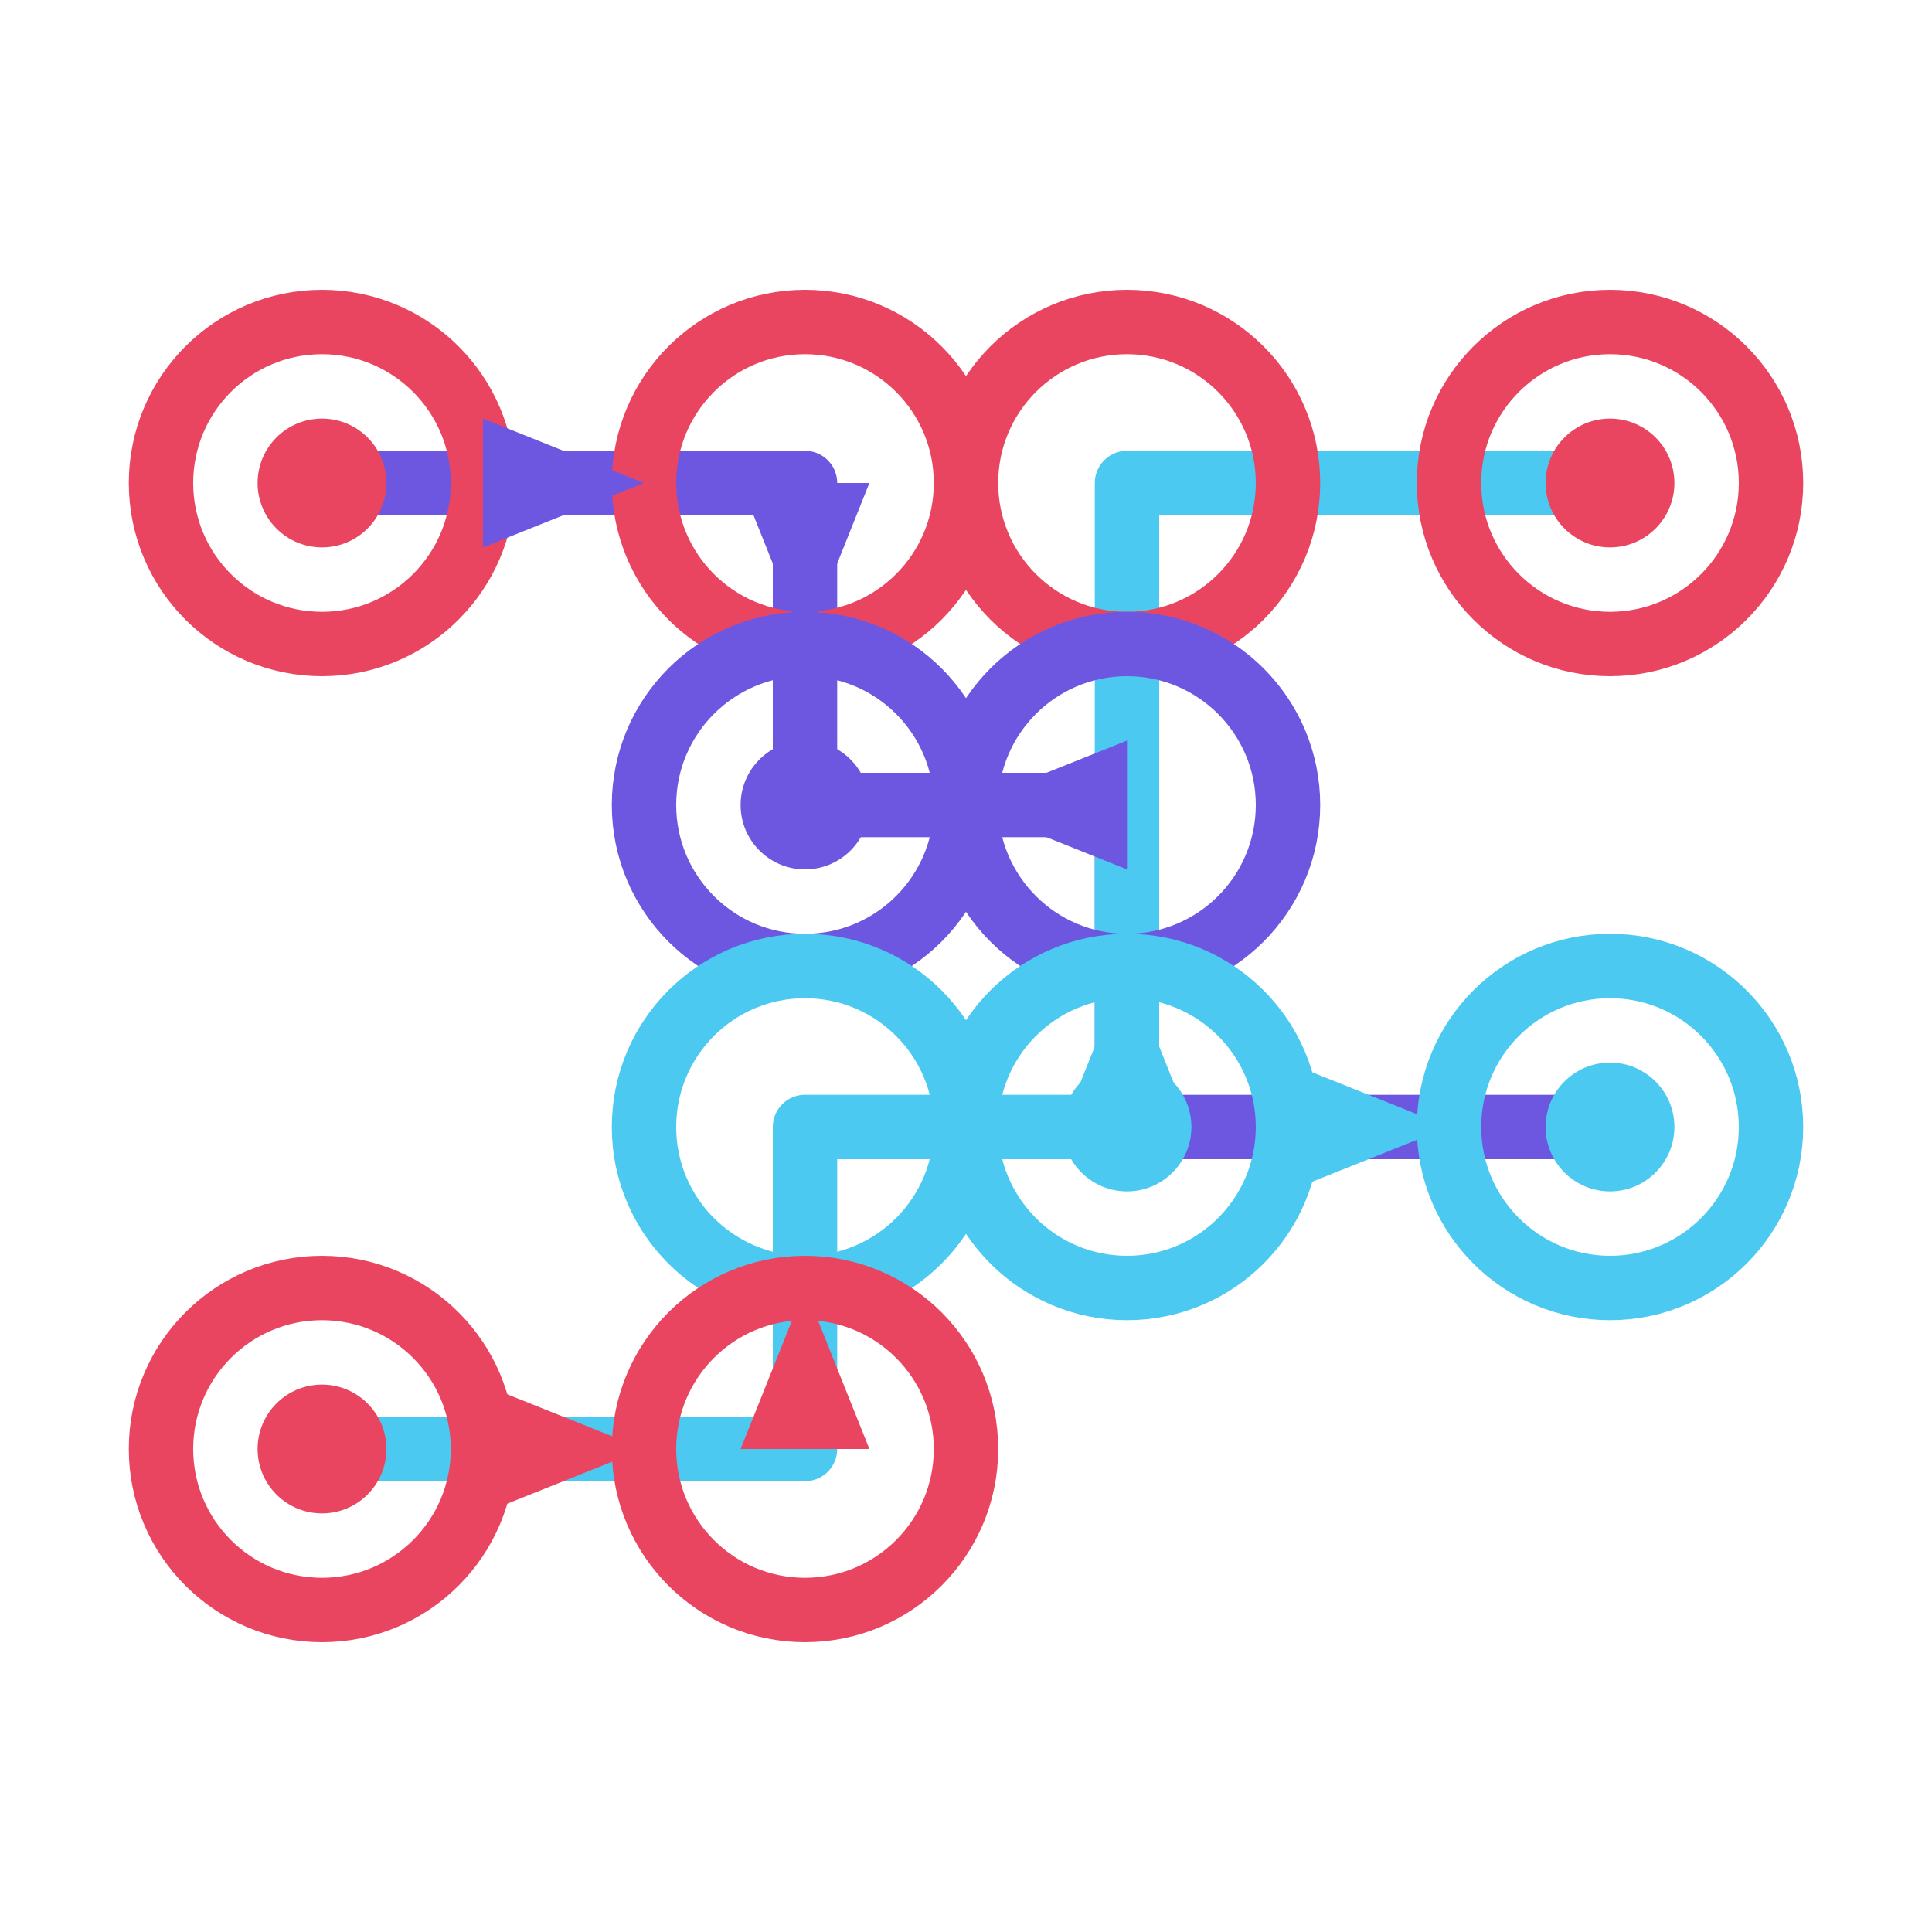 <?xml version="1.0" encoding="UTF-8"?>
<svg xmlns="http://www.w3.org/2000/svg" width="60" height="60" viewBox="0 0 60 60">
  <!-- Workflow Lines -->
  <path d="M10,15 L25,15 L25,25 L35,25 L35,35 L50,35" fill="none" stroke="#6E57E0" stroke-width="2" stroke-linejoin="round"/>
  <path d="M10,45 L25,45 L25,35 L35,35 L35,15 L50,15" fill="none" stroke="#4CC9F0" stroke-width="2" stroke-linejoin="round"/>
  
  <!-- Process Nodes -->
  <circle cx="10" cy="15" r="5" fill="none" stroke="#e94560" stroke-width="2"/>
  <circle cx="25" cy="15" r="5" fill="none" stroke="#e94560" stroke-width="2"/>
  <circle cx="35" cy="15" r="5" fill="none" stroke="#e94560" stroke-width="2"/>
  <circle cx="50" cy="15" r="5" fill="none" stroke="#e94560" stroke-width="2"/>
  
  <circle cx="25" cy="25" r="5" fill="none" stroke="#6E57E0" stroke-width="2"/>
  <circle cx="35" cy="25" r="5" fill="none" stroke="#6E57E0" stroke-width="2"/>
  
  <circle cx="25" cy="35" r="5" fill="none" stroke="#4CC9F0" stroke-width="2"/>
  <circle cx="35" cy="35" r="5" fill="none" stroke="#4CC9F0" stroke-width="2"/>
  <circle cx="50" cy="35" r="5" fill="none" stroke="#4CC9F0" stroke-width="2"/>
  
  <circle cx="10" cy="45" r="5" fill="none" stroke="#e94560" stroke-width="2"/>
  <circle cx="25" cy="45" r="5" fill="none" stroke="#e94560" stroke-width="2"/>
  
  <!-- Gear Icons for Workflow -->
  <circle cx="10" cy="15" r="2" fill="#e94560"/>
  <circle cx="50" cy="15" r="2" fill="#e94560"/>
  <circle cx="25" cy="25" r="2" fill="#6E57E0"/>
  <circle cx="35" cy="35" r="2" fill="#4CC9F0"/>
  <circle cx="50" cy="35" r="2" fill="#4CC9F0"/>
  <circle cx="10" cy="45" r="2" fill="#e94560"/>
  
  <!-- Arrows -->
  <path d="M20,15 L15,13 L15,17 Z" fill="#6E57E0"/>
  <path d="M25,20 L23,15 L27,15 Z" fill="#6E57E0"/>
  <path d="M30,25 L35,23 L35,27 Z" fill="#6E57E0"/>
  <path d="M35,30 L33,35 L37,35 Z" fill="#4CC9F0"/>
  <path d="M45,35 L40,33 L40,37 Z" fill="#4CC9F0"/>
  <path d="M25,40 L23,45 L27,45 Z" fill="#e94560"/>
  <path d="M20,45 L15,43 L15,47 Z" fill="#e94560"/>
</svg> 